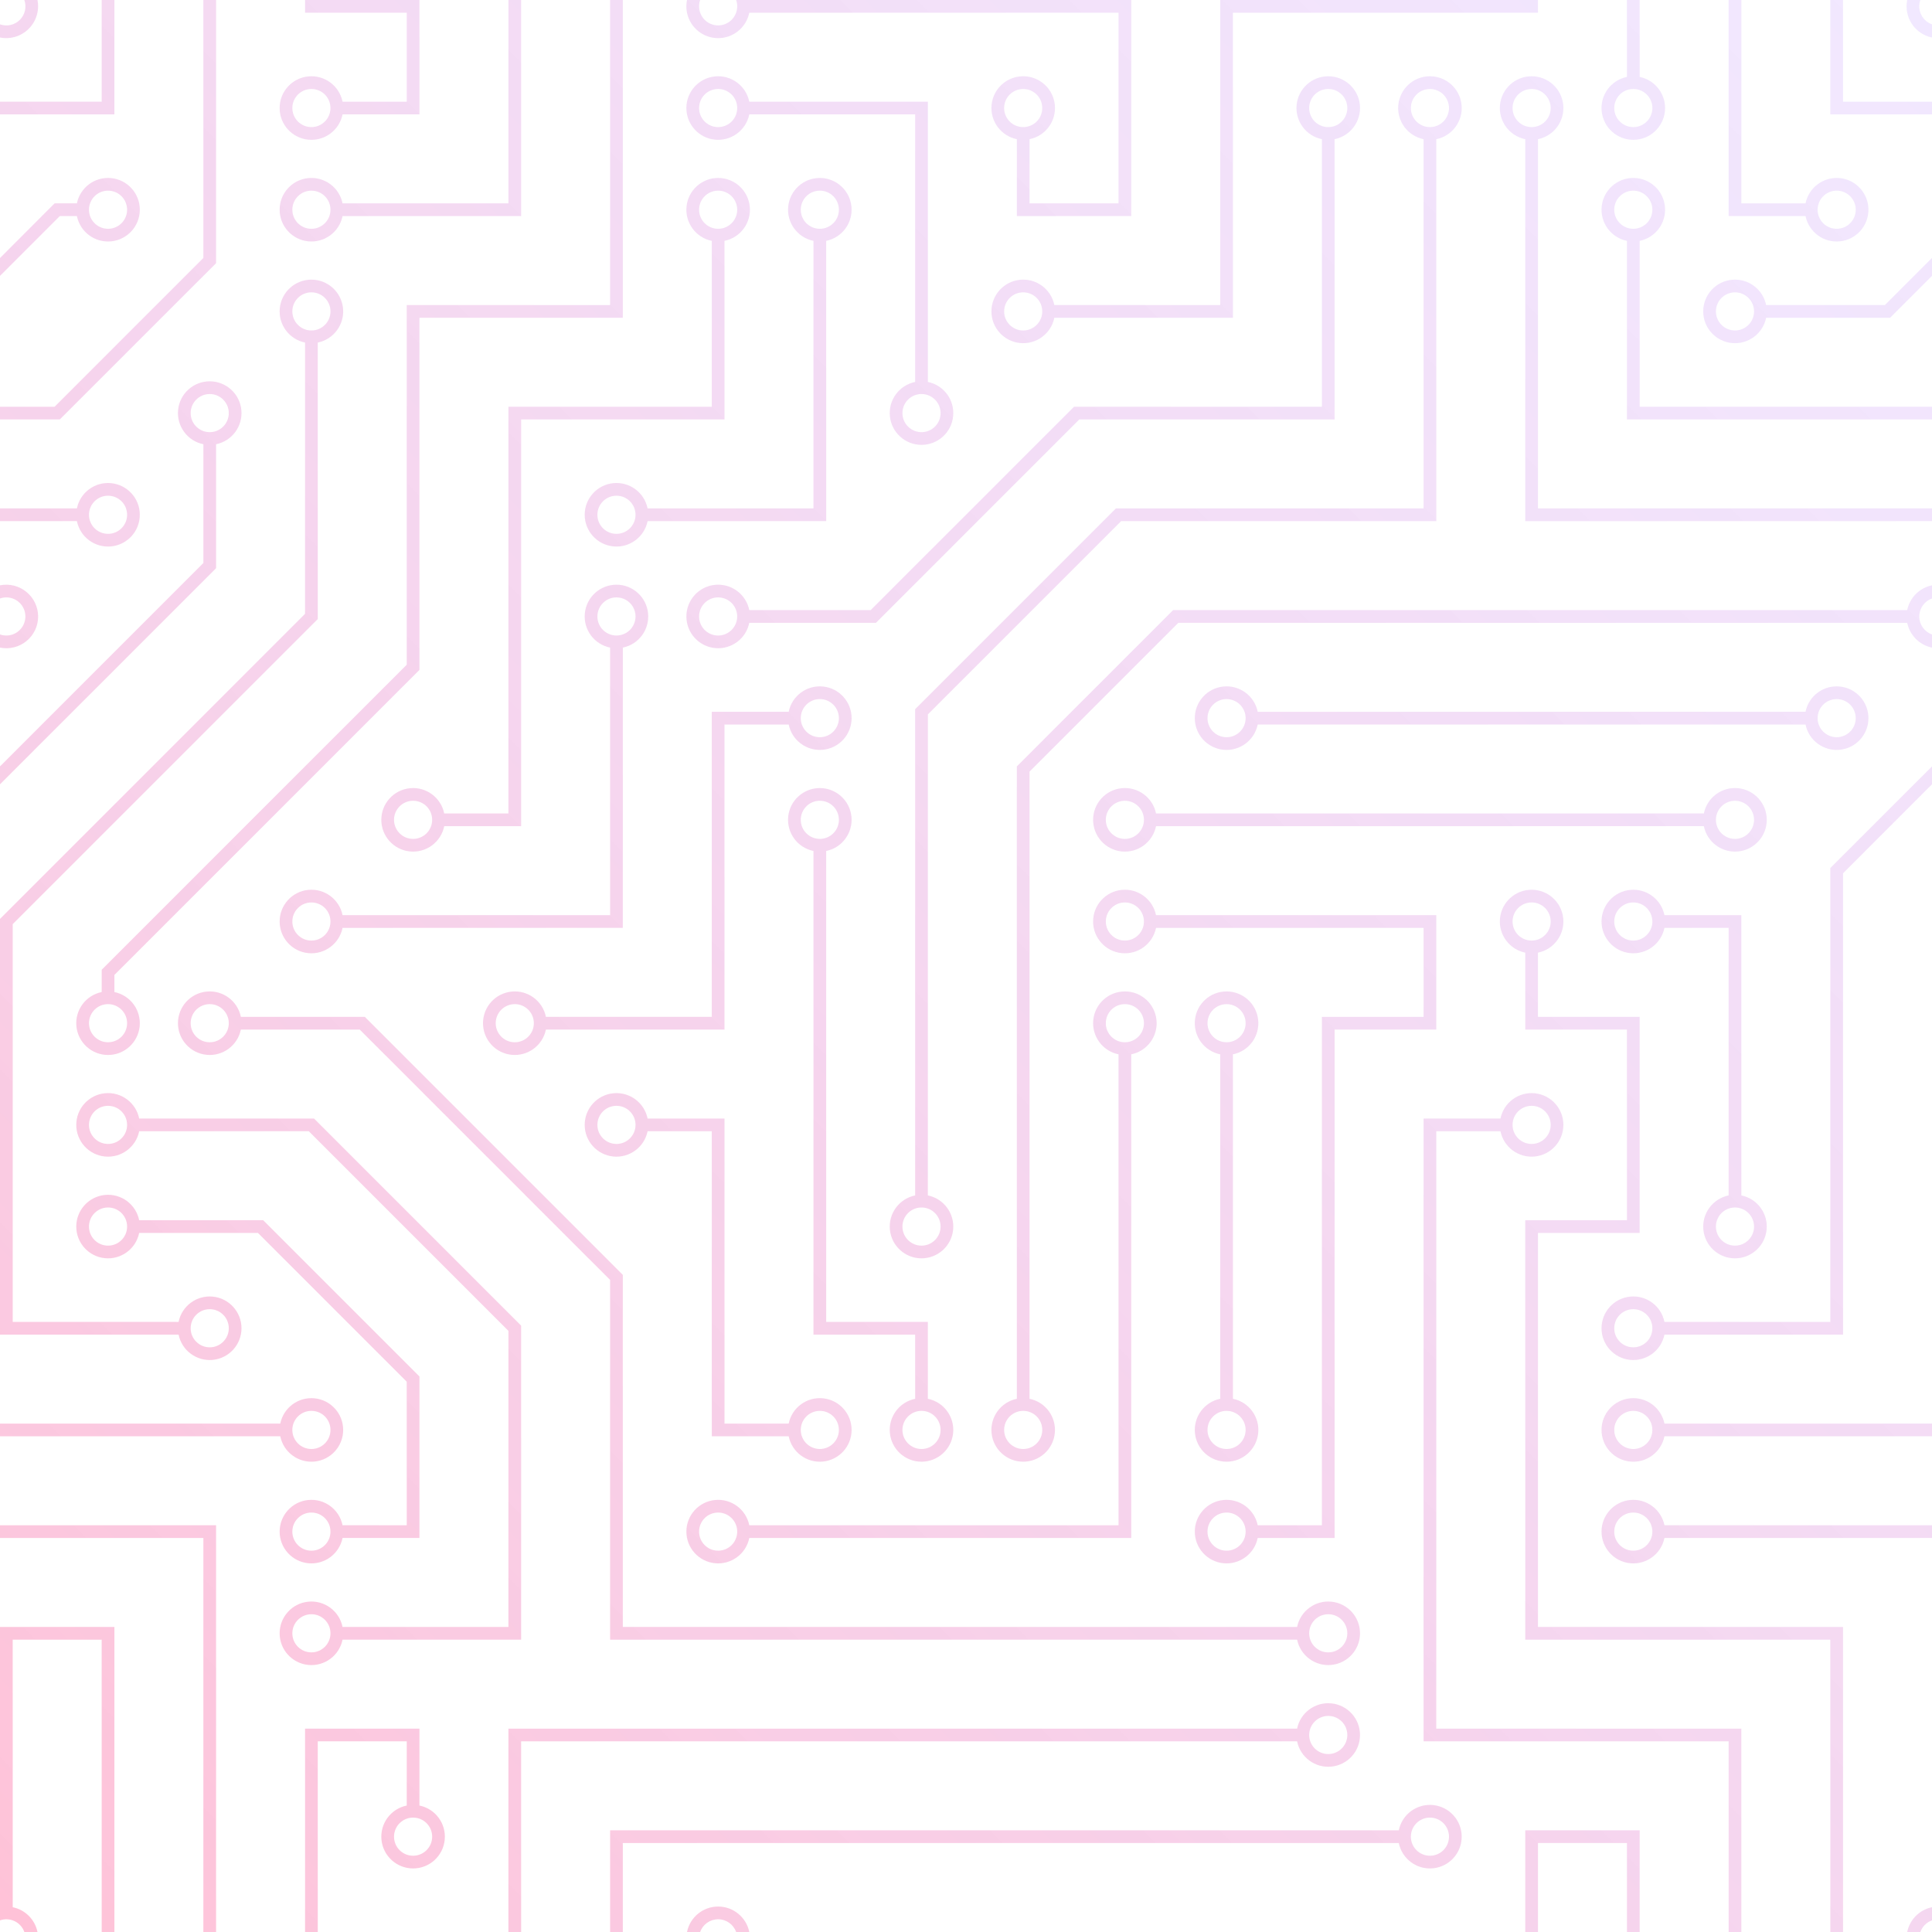 <?xml version="1.0" encoding="UTF-8"?>
<svg xmlns:xlink="http://www.w3.org/1999/xlink" width="304px" height="304px" viewBox="0 0 304 304" version="1.1" xmlns="http://www.w3.org/2000/svg">
    <!-- Generator: Sketch 58 (84663) - https://sketch.com -->
    <title>Shape</title>
    <desc>Created with Sketch.</desc>
    <defs>
        <linearGradient x1="100%" y1="0%" x2="0%" y2="100%" id="linearGradient-1">
            <stop stop-color="#8F44FF" stop-opacity="0.2" offset="0%"></stop>
            <stop stop-color="#FF0059" stop-opacity="0.4" offset="100%"></stop>
        </linearGradient>
    </defs>
    <g id="Page-1" stroke="none" stroke-width="1" fill="none" fill-rule="evenodd" opacity="0.599">
        <g id="api-bg" fill="url(#linearGradient-1)" fill-rule="nonzero">
            <path d="M44.1,224 C44.613,221.485 46.948,219.767 49.502,220.025 C52.055,220.283 53.999,222.433 53.999,225 C53.999,227.567 52.055,229.717 49.502,229.975 C46.948,230.233 44.613,228.515 44.1,226 L-2.78665979e-16,226 L-2.78665979e-16,224 L44.1,224 Z M204.1,272 C204.613,269.485 206.948,267.767 209.502,268.025 C212.055,268.283 213.999,270.433 213.999,273 C213.999,275.567 212.055,277.717 209.502,277.975 C206.948,278.233 204.613,276.515 204.1,274 L82,274 L82,272 L204.1,272 Z M261.9,226 C261.387,228.515 259.052,230.233 256.498,229.975 C253.945,229.717 252.001,227.567 252.001,225 C252.001,222.433 253.945,220.283 256.498,220.025 C259.052,219.767 261.387,221.485 261.9,224 L304,224 L304,226 L261.9,226 L261.9,226 Z M261.9,242 C261.387,244.515 259.052,246.233 256.498,245.975 C253.945,245.717 252.001,243.567 252.001,241 C252.001,238.433 253.945,236.283 256.498,236.025 C259.052,235.767 261.387,237.485 261.9,240 L304,240 L304,242 L261.9,242 Z M268.1,128 C268.613,125.485 270.948,123.767 273.502,124.025 C276.055,124.283 277.999,126.433 277.999,129 C277.999,131.567 276.055,133.717 273.502,133.975 C270.948,134.233 268.613,132.515 268.1,130 L181.9,130 C181.387,132.515 179.052,134.233 176.498,133.975 C173.945,133.717 172.001,131.567 172.001,129 C172.001,126.433 173.945,124.283 176.498,124.025 C179.052,123.767 181.387,125.485 181.9,128 L268.1,128 Z M12.1,80 C12.613,77.485 14.948,75.767 17.502,76.025 C20.055,76.283 21.999,78.433 21.999,81 C21.999,83.567 20.055,85.717 17.502,85.975 C14.948,86.233 12.613,84.515 12.1,82 L-2.78665979e-16,82 L-2.78665979e-16,80 L12.1,80 L12.1,80 Z M197.9,114 C197.387,116.515 195.052,118.233 192.498,117.975 C189.945,117.717 188.001,115.567 188.001,113 C188.001,110.433 189.945,108.283 192.498,108.025 C195.052,107.767 197.387,109.485 197.9,112 L284.1,112 C284.613,109.485 286.948,107.767 289.502,108.025 C292.055,108.283 293.999,110.433 293.999,113 C293.999,115.567 292.055,117.717 289.502,117.975 C286.948,118.233 284.613,116.515 284.1,114 L197.9,114 L197.9,114 Z M258,12.1 C260.515,12.613 262.233,14.948 261.975,17.502 C261.717,20.055 259.567,21.999 257,21.999 C254.433,21.999 252.283,20.055 252.025,17.502 C251.767,14.948 253.485,12.613 256,12.1 L256,-3.33066907e-16 L258,-3.33066907e-16 L258,12.1 Z M194,220.1 C196.515,220.613 198.233,222.948 197.975,225.502 C197.717,228.055 195.567,229.999 193,229.999 C190.433,229.999 188.283,228.055 188.025,225.502 C187.767,222.948 189.485,220.613 192,220.1 L192,165.9 C189.485,165.387 187.767,163.052 188.025,160.498 C188.283,157.945 190.433,156.001 193,156.001 C195.567,156.001 197.717,157.945 197.975,160.498 C198.233,163.052 196.515,165.387 194,165.9 L194,220.1 L194,220.1 Z M242,21.9 L242,80 L304,80 L304,82 L240,82 L240,21.9 C237.485,21.387 235.767,19.052 236.025,16.498 C236.283,13.945 238.433,12.001 241,12.001 C243.567,12.001 245.717,13.945 245.975,16.498 C246.233,19.052 244.515,21.387 242,21.9 L242,21.9 Z M258,37.9 L258,64 L304,64 L304,66 L256,66 L256,37.9 C253.485,37.387 251.767,35.052 252.025,32.498 C252.283,29.945 254.433,28.001 257,28.001 C259.567,28.001 261.717,29.945 261.975,32.498 C262.233,35.052 260.515,37.387 258,37.9 Z M130,133.9 L130,208 L146,208 L146,220.1 C148.515,220.613 150.233,222.948 149.975,225.502 C149.717,228.055 147.567,229.999 145,229.999 C142.433,229.999 140.283,228.055 140.025,225.502 C139.767,222.948 141.485,220.613 144,220.1 L144,210 L128,210 L128,133.9 C125.485,133.387 123.767,131.052 124.025,128.498 C124.283,125.945 126.433,124.001 129,124.001 C131.567,124.001 133.717,125.945 133.975,128.498 C134.233,131.052 132.515,133.387 130,133.9 Z M124.1,112 C124.613,109.485 126.948,107.767 129.502,108.025 C132.055,108.283 133.999,110.433 133.999,113 C133.999,115.567 132.055,117.717 129.502,117.975 C126.948,118.233 124.613,116.515 124.1,114 L114,114 L114,162 L85.9,162 C85.387,164.515 83.052,166.233 80.498,165.975 C77.945,165.717 76.001,163.567 76.001,161 C76.001,158.433 77.945,156.283 80.498,156.025 C83.052,155.767 85.387,157.485 85.9,160 L112,160 L112,112 L124.1,112 Z M117.9,242 C117.387,244.515 115.052,246.233 112.498,245.975 C109.945,245.717 108.001,243.567 108.001,241 C108.001,238.433 109.945,236.283 112.498,236.025 C115.052,235.767 117.387,237.485 117.9,240 L176,240 L176,165.9 C173.485,165.387 171.767,163.052 172.025,160.498 C172.283,157.945 174.433,156.001 177,156.001 C179.567,156.001 181.717,157.945 181.975,160.498 C182.233,163.052 180.515,165.387 178,165.9 L178,242 L117.9,242 Z M101.9,178 C101.387,180.515 99.052,182.233 96.498,181.975 C93.945,181.717 92.001,179.567 92.001,177 C92.001,174.433 93.945,172.283 96.498,172.025 C99.052,171.767 101.387,173.485 101.9,176 L114,176 L114,224 L124.1,224 C124.613,221.485 126.948,219.767 129.502,220.025 C132.055,220.283 133.999,222.433 133.999,225 C133.999,227.567 132.055,229.717 129.502,229.975 C126.948,230.233 124.613,228.515 124.1,226 L112,226 L112,178 L101.9,178 L101.9,178 Z M66,284.1 C68.515,284.613 70.233,286.948 69.975,289.502 C69.717,292.055 67.567,293.999 65,293.999 C62.433,293.999 60.283,292.055 60.025,289.502 C59.767,286.948 61.485,284.613 64,284.1 L64,274 L50,274 L50,304 L48,304 L48,272 L66,272 L66,284.1 Z M236.1,176 C236.613,173.485 238.948,171.767 241.502,172.025 C244.055,172.283 245.999,174.433 245.999,177 C245.999,179.567 244.055,181.717 241.502,181.975 C238.948,182.233 236.613,180.515 236.1,178 L226,178 L226,272 L274,272 L274,304 L272,304 L272,274 L224,274 L224,176 L236.1,176 Z M261.9,146 C261.387,148.515 259.052,150.233 256.498,149.975 C253.945,149.717 252.001,147.567 252.001,145 C252.001,142.433 253.945,140.283 256.498,140.025 C259.052,139.767 261.387,141.485 261.9,144 L274,144 L274,188.1 C276.515,188.613 278.233,190.948 277.975,193.502 C277.717,196.055 275.567,197.999 273,197.999 C270.433,197.999 268.283,196.055 268.025,193.502 C267.767,190.948 269.485,188.613 272,188.1 L272,146 L261.9,146 Z M197.9,242 C197.387,244.515 195.052,246.233 192.498,245.975 C189.945,245.717 188.001,243.567 188.001,241 C188.001,238.433 189.945,236.283 192.498,236.025 C195.052,235.767 197.387,237.485 197.9,240 L208,240 L208,160 L224,160 L224,146 L181.9,146 C181.387,148.515 179.052,150.233 176.498,149.975 C173.945,149.717 172.001,147.567 172.001,145 C172.001,142.433 173.945,140.283 176.498,140.025 C179.052,139.767 181.387,141.485 181.9,144 L226,144 L226,162 L210,162 L210,242 L197.9,242 L197.9,242 Z M284.1,32 C284.613,29.485 286.948,27.767 289.502,28.025 C292.055,28.283 293.999,30.433 293.999,33 C293.999,35.567 292.055,37.717 289.502,37.975 C286.948,38.233 284.613,36.515 284.1,34 L272,34 L272,-3.33066907e-16 L274,-3.33066907e-16 L274,32 L284.1,32 L284.1,32 Z M98,101.9 L98,146 L53.9,146 C53.387,148.515 51.052,150.233 48.498,149.975 C45.945,149.717 44.001,147.567 44.001,145 C44.001,142.433 45.945,140.283 48.498,140.025 C51.052,139.767 53.387,141.485 53.9,144 L96,144 L96,101.9 C93.485,101.387 91.767,99.052 92.025,96.498 C92.283,93.945 94.433,92.001 97,92.001 C99.567,92.001 101.717,93.945 101.975,96.498 C102.233,99.052 100.515,101.387 98,101.9 Z M53.9,34 C53.387,36.515 51.052,38.233 48.498,37.975 C45.945,37.717 44.001,35.567 44.001,33 C44.001,30.433 45.945,28.283 48.498,28.025 C51.052,27.767 53.387,29.485 53.9,32 L80,32 L80,-3.33066907e-16 L82,-3.33066907e-16 L82,34 L53.9,34 Z M114,37.9 L114,66 L82,66 L82,130 L69.9,130 C69.387,132.515 67.052,134.233 64.498,133.975 C61.945,133.717 60.001,131.567 60.001,129 C60.001,126.433 61.945,124.283 64.498,124.025 C67.052,123.767 69.387,125.485 69.9,128 L80,128 L80,64 L112,64 L112,37.9 C109.485,37.387 107.767,35.052 108.025,32.498 C108.283,29.945 110.433,28.001 113,28.001 C115.567,28.001 117.717,29.945 117.975,32.498 C118.233,35.052 116.515,37.387 114,37.9 Z M101.9,82 C101.387,84.515 99.052,86.233 96.498,85.975 C93.945,85.717 92.001,83.567 92.001,81 C92.001,78.433 93.945,76.283 96.498,76.025 C99.052,75.767 101.387,77.485 101.9,80 L128,80 L128,37.9 C125.485,37.387 123.767,35.052 124.025,32.498 C124.283,29.945 126.433,28.001 129,28.001 C131.567,28.001 133.717,29.945 133.975,32.498 C134.233,35.052 132.515,37.387 130,37.9 L130,82 L101.9,82 Z M117.9,18 C117.387,20.515 115.052,22.233 112.498,21.975 C109.945,21.717 108.001,19.567 108.001,17 C108.001,14.433 109.945,12.283 112.498,12.025 C115.052,11.767 117.387,13.485 117.9,16 L146,16 L146,60.1 C148.515,60.613 150.233,62.948 149.975,65.502 C149.717,68.055 147.567,69.999 145,69.999 C142.433,69.999 140.283,68.055 140.025,65.502 C139.767,62.948 141.485,60.613 144,60.1 L144,18 L117.9,18 Z M220.1,288 C220.613,285.485 222.948,283.767 225.502,284.025 C228.055,284.283 229.999,286.433 229.999,289 C229.999,291.567 228.055,293.717 225.502,293.975 C222.948,294.233 220.613,292.515 220.1,290 L98,290 L98,304 L96,304 L96,288 L220.1,288 L220.1,288 Z M242,149.9 L242,160 L258,160 L258,194 L242,194 L242,256 L290,256 L290,304 L288,304 L288,258 L240,258 L240,192 L256,192 L256,162 L240,162 L240,149.9 C237.485,149.387 235.767,147.052 236.025,144.498 C236.283,141.945 238.433,140.001 241,140.001 C243.567,140.001 245.717,141.945 245.975,144.498 C246.233,147.052 244.515,149.387 242,149.9 L242,149.9 Z M53.9,18 C53.387,20.515 51.052,22.233 48.498,21.975 C45.945,21.717 44.001,19.567 44.001,17 C44.001,14.433 45.945,12.283 48.498,12.025 C51.052,11.767 53.387,13.485 53.9,16 L64,16 L64,2 L48,2 L48,-3.33066907e-16 L66,-3.33066907e-16 L66,18 L53.9,18 Z M165.9,50 C165.387,52.515 163.052,54.233 160.498,53.975 C157.945,53.717 156.001,51.567 156.001,49 C156.001,46.433 157.945,44.283 160.498,44.025 C163.052,43.767 165.387,45.485 165.9,48 L192,48 L192,-3.33066907e-16 L242,-3.33066907e-16 L242,2 L194,2 L194,50 L165.9,50 Z M117.9,2 C117.543,3.751 116.279,5.178 114.584,5.744 C112.889,6.309 111.021,5.928 109.684,4.744 C108.347,3.559 107.743,1.751 108.1,-3.33066907e-16 L110.17,-3.33066907e-16 C109.733,1.243 110.158,2.625 111.217,3.408 C112.277,4.191 113.723,4.191 114.783,3.408 C115.842,2.625 116.267,1.243 115.83,-3.33066907e-16 L178,-3.33066907e-16 L178,34 L160,34 L160,21.9 C157.485,21.387 155.767,19.052 156.025,16.498 C156.283,13.945 158.433,12.001 161,12.001 C163.567,12.001 165.717,13.945 165.975,16.498 C166.233,19.052 164.515,21.387 162,21.9 L162,32 L176,32 L176,2 L117.9,2 Z M117.9,98 C117.387,100.515 115.052,102.233 112.498,101.975 C109.945,101.717 108.001,99.567 108.001,97 C108.001,94.433 109.945,92.283 112.498,92.025 C115.052,91.767 117.387,93.485 117.9,96 L137,96 L169,64 L208,64 L208,21.9 C205.485,21.387 203.767,19.052 204.025,16.498 C204.283,13.945 206.433,12.001 209,12.001 C211.567,12.001 213.717,13.945 213.975,16.498 C214.233,19.052 212.515,21.387 210,21.9 L210,66 L169.83,66 L137.83,98 L117.9,98 Z M146,188.1 C148.515,188.613 150.233,190.948 149.975,193.502 C149.717,196.055 147.567,197.999 145,197.999 C142.433,197.999 140.283,196.055 140.025,193.502 C139.767,190.948 141.485,188.613 144,188.1 L144,111.59 L175.59,80 L224,80 L224,21.9 C221.485,21.387 219.767,19.052 220.025,16.498 C220.283,13.945 222.433,12.001 225,12.001 C227.567,12.001 229.717,13.945 229.975,16.498 C230.233,19.052 228.515,21.387 226,21.9 L226,82 L176.41,82 L146,112.41 L146,188.1 Z M162,220.1 C164.515,220.613 166.233,222.948 165.975,225.502 C165.717,228.055 163.567,229.999 161,229.999 C158.433,229.999 156.283,228.055 156.025,225.502 C155.767,222.948 157.485,220.613 160,220.1 L160,120.59 L184.59,96 L300.1,96 C300.501,94.036 302.036,92.501 304,92.1 L304,94.17 C302.799,94.592 301.996,95.727 301.996,97 C301.996,98.273 302.799,99.408 304,99.83 L304,101.9 C302.036,101.499 300.501,99.964 300.1,98 L185.41,98 L162,121.41 L162,220.1 Z M18,156.1 C20.515,156.613 22.233,158.948 21.975,161.502 C21.717,164.055 19.567,165.999 17,165.999 C14.433,165.999 12.283,164.055 12.025,161.502 C11.767,158.948 13.485,156.613 16,156.1 L16,152.59 L64,104.59 L64,48 L96,48 L96,-3.33066907e-16 L98,-3.33066907e-16 L98,50 L66,50 L66,105.41 L18,153.41 L18,156.1 Z M50,53.9 L50,97.41 L2,145.41 L2,208 L28.1,208 C28.613,205.485 30.948,203.767 33.502,204.025 C36.055,204.283 37.999,206.433 37.999,209 C37.999,211.567 36.055,213.717 33.502,213.975 C30.948,214.233 28.613,212.515 28.1,210 L-2.78665979e-16,210 L-2.78665979e-16,144.59 L48,96.59 L48,53.9 C45.485,53.387 43.767,51.052 44.025,48.498 C44.283,45.945 46.433,44.001 49,44.001 C51.567,44.001 53.717,45.945 53.975,48.498 C54.233,51.052 52.515,53.387 50,53.9 Z M34,69.9 L34,89.41 L-2.78665979e-16,123.41 L-2.78665979e-16,120.59 L32,88.59 L32,69.9 C29.485,69.387 27.767,67.052 28.025,64.498 C28.283,61.945 30.433,60.001 33,60.001 C35.567,60.001 37.717,61.945 37.975,64.498 C38.233,67.052 36.515,69.387 34,69.9 Z M12.1,32 C12.613,29.485 14.948,27.767 17.502,28.025 C20.055,28.283 21.999,30.433 21.999,33 C21.999,35.567 20.055,37.717 17.502,37.975 C14.948,38.233 12.613,36.515 12.1,34 L9.41,34 L-2.78665979e-16,43.41 L-2.78665979e-16,40.6 L8.59,32 L12.1,32 Z M277.9,50 C277.387,52.515 275.052,54.233 272.498,53.975 C269.945,53.717 268.001,51.567 268.001,49 C268.001,46.433 269.945,44.283 272.498,44.025 C275.052,43.767 277.387,45.485 277.9,48 L296.59,48 L304,40.59 L304,43.41 L297.41,50 L277.9,50 L277.9,50 Z M261.9,210 C261.387,212.515 259.052,214.233 256.498,213.975 C253.945,213.717 252.001,211.567 252.001,209 C252.001,206.433 253.945,204.283 256.498,204.025 C259.052,203.767 261.387,205.485 261.9,208 L288,208 L288,136.59 L304,120.59 L304,123.41 L290,137.41 L290,210 L261.9,210 L261.9,210 Z M53.9,242 C53.387,244.515 51.052,246.233 48.498,245.975 C45.945,245.717 44.001,243.567 44.001,241 C44.001,238.433 45.945,236.283 48.498,236.025 C51.052,235.767 53.387,237.485 53.9,240 L64,240 L64,217.41 L40.59,194 L21.9,194 C21.387,196.515 19.052,198.233 16.498,197.975 C13.945,197.717 12.001,195.567 12.001,193 C12.001,190.433 13.945,188.283 16.498,188.025 C19.052,187.767 21.387,189.485 21.9,192 L41.41,192 L66,216.59 L66,242 L53.9,242 L53.9,242 Z M204.1,256 C204.613,253.485 206.948,251.767 209.502,252.025 C212.055,252.283 213.999,254.433 213.999,257 C213.999,259.567 212.055,261.717 209.502,261.975 C206.948,262.233 204.613,260.515 204.1,258 L96,258 L96,201.4 L56.6,162 L37.9,162 C37.387,164.515 35.052,166.233 32.498,165.975 C29.945,165.717 28.001,163.567 28.001,161 C28.001,158.433 29.945,156.283 32.498,156.025 C35.052,155.767 37.387,157.485 37.9,160 L57.4,160 L98,200.6 L98,256 L204.1,256 L204.1,256 Z M53.9,258 C53.387,260.515 51.052,262.233 48.498,261.975 C45.945,261.717 44.001,259.567 44.001,257 C44.001,254.433 45.945,252.283 48.498,252.025 C51.052,251.767 53.387,253.485 53.9,256 L80,256 L80,209.41 L48.59,178 L21.9,178 C21.387,180.515 19.052,182.233 16.498,181.975 C13.945,181.717 12.001,179.567 12.001,177 C12.001,174.433 13.945,172.283 16.498,172.025 C19.052,171.767 21.387,173.485 21.9,176 L49.41,176 L82,208.59 L82,258 L53.9,258 L53.9,258 Z M34,39.8 L34,41.41 L9.41,66 L-2.78665979e-16,66 L-2.78665979e-16,64 L8.59,64 L32,40.59 L32,-3.33066907e-16 L34,-3.33066907e-16 L34,39.8 Z M2,300.1 C3.964,300.501 5.499,302.036 5.9,304 L3.83,304 C3.565,303.249 3.013,302.634 2.294,302.291 C1.576,301.948 0.751,301.904 1.03794751e-14,302.17 L1.03794751e-14,256 L18,256 L18,304 L16,304 L16,258 L2,258 L2,300.1 Z M34,241 L34,304 L32,304 L32,242 L-2.78665979e-16,242 L-2.78665979e-16,240 L34,240 L34,241 Z M17,18 L-2.78665979e-16,18 L-2.78665979e-16,16 L16,16 L16,-3.33066907e-16 L18,-3.33066907e-16 L18,18 L17,18 Z M290,16 L304,16 L304,18 L288,18 L288,-3.33066907e-16 L290,-3.33066907e-16 L290,16 Z M258,289 L258,304 L256,304 L256,290 L242,290 L242,304 L240,304 L240,288 L258,288 L258,289 Z M1.65423231e-16,92.1 C1.47,91.807 2.994,92.187 4.155,93.135 C5.316,94.083 5.993,95.501 6,97 C6,98.502 5.326,99.924 4.163,100.874 C3,101.824 1.471,102.2 1.65423231e-16,101.9 L1.65423231e-16,99.83 C1.243,100.267 2.625,99.842 3.408,98.783 C4.191,97.723 4.191,96.277 3.408,95.217 C2.625,94.158 1.243,93.733 1.65423231e-16,94.17 L1.65423231e-16,92.1 L1.65423231e-16,92.1 Z M80,272 L82,272 L82,304 L80,304 L80,272 Z M117.9,304 L115.83,304 C115.408,302.799 114.273,301.996 113,301.996 C111.727,301.996 110.592,302.799 110.17,304 L108.1,304 C108.573,301.67 110.622,299.995 113,299.995 C115.378,299.995 117.427,301.67 117.9,304 L117.9,304 Z M5.9,-3.33066907e-16 C6.226,1.643 5.71,3.341 4.525,4.525 C3.341,5.71 1.643,6.226 -2.78665979e-16,5.9 L-2.78665979e-16,3.83 C1.09,4.217 2.306,3.942 3.124,3.124 C3.942,2.306 4.217,1.09 3.83,-3.33066907e-16 L5.9,-3.33066907e-16 Z M300.1,1.11022302e-16 L302.17,1.11022302e-16 C301.904,0.751 301.948,1.576 302.291,2.294 C302.634,3.013 303.249,3.565 304,3.83 L304,5.9 C302.7,5.635 301.559,4.864 300.828,3.758 C300.096,2.651 299.835,1.3 300.1,1.11022302e-16 L300.1,1.11022302e-16 Z M304,300.1 L304,302.17 C303.145,302.472 302.472,303.145 302.17,304 L300.1,304 C300.501,302.036 302.036,300.501 304,300.1 L304,300.1 Z M97,100 C98.072,100 99.062,99.428 99.598,98.5 C100.134,97.572 100.134,96.428 99.598,95.5 C99.062,94.572 98.072,94 97,94 C95.343,94 94,95.343 94,97 C94,98.657 95.343,100 97,100 L97,100 Z M97,84 C98.657,84 100,82.657 100,81 C100,79.343 98.657,78 97,78 C95.343,78 94,79.343 94,81 C94,82.657 95.343,84 97,84 L97,84 Z M113,100 C114.072,100 115.062,99.428 115.598,98.5 C116.134,97.572 116.134,96.428 115.598,95.5 C115.062,94.572 114.072,94 113,94 C111.343,94 110,95.343 110,97 C110,98.657 111.343,100 113,100 L113,100 Z M129,116 C130.657,116 132,114.657 132,113 C132,111.343 130.657,110 129,110 C127.343,110 126,111.343 126,113 C126,114.657 127.343,116 129,116 Z M129,132 C130.657,132 132,130.657 132,129 C132,127.343 130.657,126 129,126 C127.343,126 126,127.343 126,129 C126,130.657 127.343,132 129,132 Z M81,164 C82.657,164 84,162.657 84,161 C84,159.343 82.657,158 81,158 C79.343,158 78,159.343 78,161 C78,162.657 79.343,164 81,164 Z M97,180 C98.657,180 100,178.657 100,177 C100,175.343 98.657,174 97,174 C95.343,174 94,175.343 94,177 C94,178.657 95.343,180 97,180 L97,180 Z M129,228 C130.657,228 132,226.657 132,225 C132,223.343 130.657,222 129,222 C127.343,222 126,223.343 126,225 C126,226.657 127.343,228 129,228 Z M113,244 C114.657,244 116,242.657 116,241 C116,239.343 114.657,238 113,238 C111.343,238 110,239.343 110,241 C110,242.657 111.343,244 113,244 Z M145,228 C146.657,228 148,226.657 148,225 C148,223.343 146.657,222 145,222 C143.343,222 142,223.343 142,225 C142,226.657 143.343,228 145,228 Z M145,196 C146.657,196 148,194.657 148,193 C148,191.343 146.657,190 145,190 C143.343,190 142,191.343 142,193 C142,194.657 143.343,196 145,196 Z M161,228 C162.657,228 164,226.657 164,225 C164,223.343 162.657,222 161,222 C159.343,222 158,223.343 158,225 C158,226.657 159.343,228 161,228 Z M193,244 C194.657,244 196,242.657 196,241 C196,239.343 194.657,238 193,238 C191.343,238 190,239.343 190,241 C190,242.657 191.343,244 193,244 Z M193,228 C194.657,228 196,226.657 196,225 C196,223.343 194.657,222 193,222 C191.343,222 190,223.343 190,225 C190,226.657 191.343,228 193,228 Z M177,164 C178.657,164 180,162.657 180,161 C180,159.343 178.657,158 177,158 C175.343,158 174,159.343 174,161 C174,162.657 175.343,164 177,164 Z M193,164 C194.657,164 196,162.657 196,161 C196,159.343 194.657,158 193,158 C191.343,158 190,159.343 190,161 C190,162.657 191.343,164 193,164 Z M209,260 C210.657,260 212,258.657 212,257 C212,255.343 210.657,254 209,254 C207.343,254 206,255.343 206,257 C206,258.657 207.343,260 209,260 L209,260 Z M209,276 C210.657,276 212,274.657 212,273 C212,271.343 210.657,270 209,270 C207.343,270 206,271.343 206,273 C206,274.657 207.343,276 209,276 L209,276 Z M225,292 C226.657,292 228,290.657 228,289 C228,287.343 226.657,286 225,286 C223.343,286 222,287.343 222,289 C222,290.657 223.343,292 225,292 Z M241,148 C242.657,148 244,146.657 244,145 C244,143.343 242.657,142 241,142 C239.343,142 238,143.343 238,145 C238,146.657 239.343,148 241,148 Z M241,180 C242.657,180 244,178.657 244,177 C244,175.343 242.657,174 241,174 C239.343,174 238,175.343 238,177 C238,178.657 239.343,180 241,180 Z M257,148 C258.657,148 260,146.657 260,145 C260,143.343 258.657,142 257,142 C255.343,142 254,143.343 254,145 C254,146.657 255.343,148 257,148 Z M273,132 C274.657,132 276,130.657 276,129 C276,127.343 274.657,126 273,126 C271.343,126 270,127.343 270,129 C270,130.657 271.343,132 273,132 Z M177,132 C178.657,132 180,130.657 180,129 C180,127.343 178.657,126 177,126 C175.343,126 174,127.343 174,129 C174,130.657 175.343,132 177,132 Z M177,148 C178.657,148 180,146.657 180,145 C180,143.343 178.657,142 177,142 C175.343,142 174,143.343 174,145 C174,146.657 175.343,148 177,148 Z M193,116 C194.657,116 196,114.657 196,113 C196,111.343 194.657,110 193,110 C191.343,110 190,111.343 190,113 C190,114.657 191.343,116 193,116 Z M289,116 C290.657,116 292,114.657 292,113 C292,111.343 290.657,110 289,110 C287.343,110 286,111.343 286,113 C286,114.657 287.343,116 289,116 Z M273,52 C274.657,52 276,50.657 276,49 C276,47.343 274.657,46 273,46 C271.343,46 270,47.343 270,49 C270,50.657 271.343,52 273,52 Z M289,36 C290.657,36 292,34.657 292,33 C292,31.343 290.657,30 289,30 C287.343,30 286,31.343 286,33 C286,34.657 287.343,36 289,36 Z M257,36 C258.657,36 260,34.657 260,33 C260,31.343 258.657,30 257,30 C255.343,30 254,31.343 254,33 C254,34.657 255.343,36 257,36 Z M257,20 C258.657,20 260,18.657 260,17 C260,15.343 258.657,14 257,14 C255.343,14 254,15.343 254,17 C254,18.657 255.343,20 257,20 Z M241,20 C242.657,20 244,18.657 244,17 C244,15.343 242.657,14 241,14 C239.343,14 238,15.343 238,17 C238,18.657 239.343,20 241,20 L241,20 Z M225,20 C226.657,20 228,18.657 228,17 C228,15.343 226.657,14 225,14 C223.343,14 222,15.343 222,17 C222,18.657 223.343,20 225,20 L225,20 Z M209,20 C210.657,20 212,18.657 212,17 C212,15.343 210.657,14 209,14 C207.343,14 206,15.343 206,17 C206,18.657 207.343,20 209,20 Z M49,36 C50.657,36 52,34.657 52,33 C52,31.343 50.657,30 49,30 C47.343,30 46,31.343 46,33 C46,34.657 47.343,36 49,36 Z M17,36 C18.657,36 20,34.657 20,33 C20,31.343 18.657,30 17,30 C15.343,30 14,31.343 14,33 C14,34.657 15.343,36 17,36 Z M49,52 C50.657,52 52,50.657 52,49 C52,47.343 50.657,46 49,46 C47.343,46 46,47.343 46,49 C46,50.657 47.343,52 49,52 Z M33,68 C34.657,68 36,66.657 36,65 C36,63.343 34.657,62 33,62 C31.343,62 30,63.343 30,65 C30,66.657 31.343,68 33,68 L33,68 Z M49,20 C50.657,20 52,18.657 52,17 C52,15.343 50.657,14 49,14 C47.343,14 46,15.343 46,17 C46,18.657 47.343,20 49,20 Z M49,260 C50.657,260 52,258.657 52,257 C52,255.343 50.657,254 49,254 C47.343,254 46,255.343 46,257 C46,258.657 47.343,260 49,260 L49,260 Z M65,292 C66.657,292 68,290.657 68,289 C68,287.343 66.657,286 65,286 C63.343,286 62,287.343 62,289 C62,290.657 63.343,292 65,292 Z M49,228 C50.657,228 52,226.657 52,225 C52,223.343 50.657,222 49,222 C47.343,222 46,223.343 46,225 C46,226.657 47.343,228 49,228 Z M49,244 C50.657,244 52,242.657 52,241 C52,239.343 50.657,238 49,238 C47.343,238 46,239.343 46,241 C46,242.657 47.343,244 49,244 Z M33,212 C34.657,212 36,210.657 36,209 C36,207.343 34.657,206 33,206 C31.343,206 30,207.343 30,209 C30,210.657 31.343,212 33,212 L33,212 Z M113,36 C114.657,36 116,34.657 116,33 C116,31.343 114.657,30 113,30 C111.343,30 110,31.343 110,33 C110,34.657 111.343,36 113,36 Z M129,36 C130.657,36 132,34.657 132,33 C132,31.343 130.657,30 129,30 C127.343,30 126,31.343 126,33 C126,34.657 127.343,36 129,36 Z M113,20 C114.657,20 116,18.657 116,17 C116,15.343 114.657,14 113,14 C111.343,14 110,15.343 110,17 C110,18.657 111.343,20 113,20 Z M145,68 C146.657,68 148,66.657 148,65 C148,63.343 146.657,62 145,62 C143.343,62 142,63.343 142,65 C142,66.657 143.343,68 145,68 Z M161,52 C162.657,52 164,50.657 164,49 C164,47.343 162.657,46 161,46 C159.343,46 158,47.343 158,49 C158,50.657 159.343,52 161,52 Z M161,20 C162.657,20 164,18.657 164,17 C164,15.343 162.657,14 161,14 C159.343,14 158,15.343 158,17 C158,18.657 159.343,20 161,20 L161,20 Z M273,196 C274.657,196 276,194.657 276,193 C276,191.343 274.657,190 273,190 C271.343,190 270,191.343 270,193 C270,194.657 271.343,196 273,196 Z M257,212 C258.657,212 260,210.657 260,209 C260,207.343 258.657,206 257,206 C255.343,206 254,207.343 254,209 C254,210.657 255.343,212 257,212 L257,212 Z M257,228 C258.657,228 260,226.657 260,225 C260,223.343 258.657,222 257,222 C255.343,222 254,223.343 254,225 C254,226.657 255.343,228 257,228 Z M257,244 C258.657,244 260,242.657 260,241 C260,239.343 258.657,238 257,238 C255.343,238 254,239.343 254,241 C254,242.657 255.343,244 257,244 Z M17,180 C18.657,180 20,178.657 20,177 C20,175.343 18.657,174 17,174 C15.343,174 14,175.343 14,177 C14,178.657 15.343,180 17,180 Z M17,196 C18.657,196 20,194.657 20,193 C20,191.343 18.657,190 17,190 C15.343,190 14,191.343 14,193 C14,194.657 15.343,196 17,196 Z M17,164 C18.657,164 20,162.657 20,161 C20,159.343 18.657,158 17,158 C15.343,158 14,159.343 14,161 C14,162.657 15.343,164 17,164 Z M33,164 C34.657,164 36,162.657 36,161 C36,159.343 34.657,158 33,158 C31.343,158 30,159.343 30,161 C30,162.657 31.343,164 33,164 Z M17,84 C18.657,84 20,82.657 20,81 C20,79.343 18.657,78 17,78 C15.343,78 14,79.343 14,81 C14,82.657 15.343,84 17,84 Z M49,148 C50.657,148 52,146.657 52,145 C52,143.343 50.657,142 49,142 C47.343,142 46,143.343 46,145 C46,146.657 47.343,148 49,148 Z M65,132 C66.657,132 68,130.657 68,129 C68,127.343 66.657,126 65,126 C63.343,126 62,127.343 62,129 C62,130.657 63.343,132 65,132 Z" id="Shape"></path>
        </g>
    </g>
</svg>
